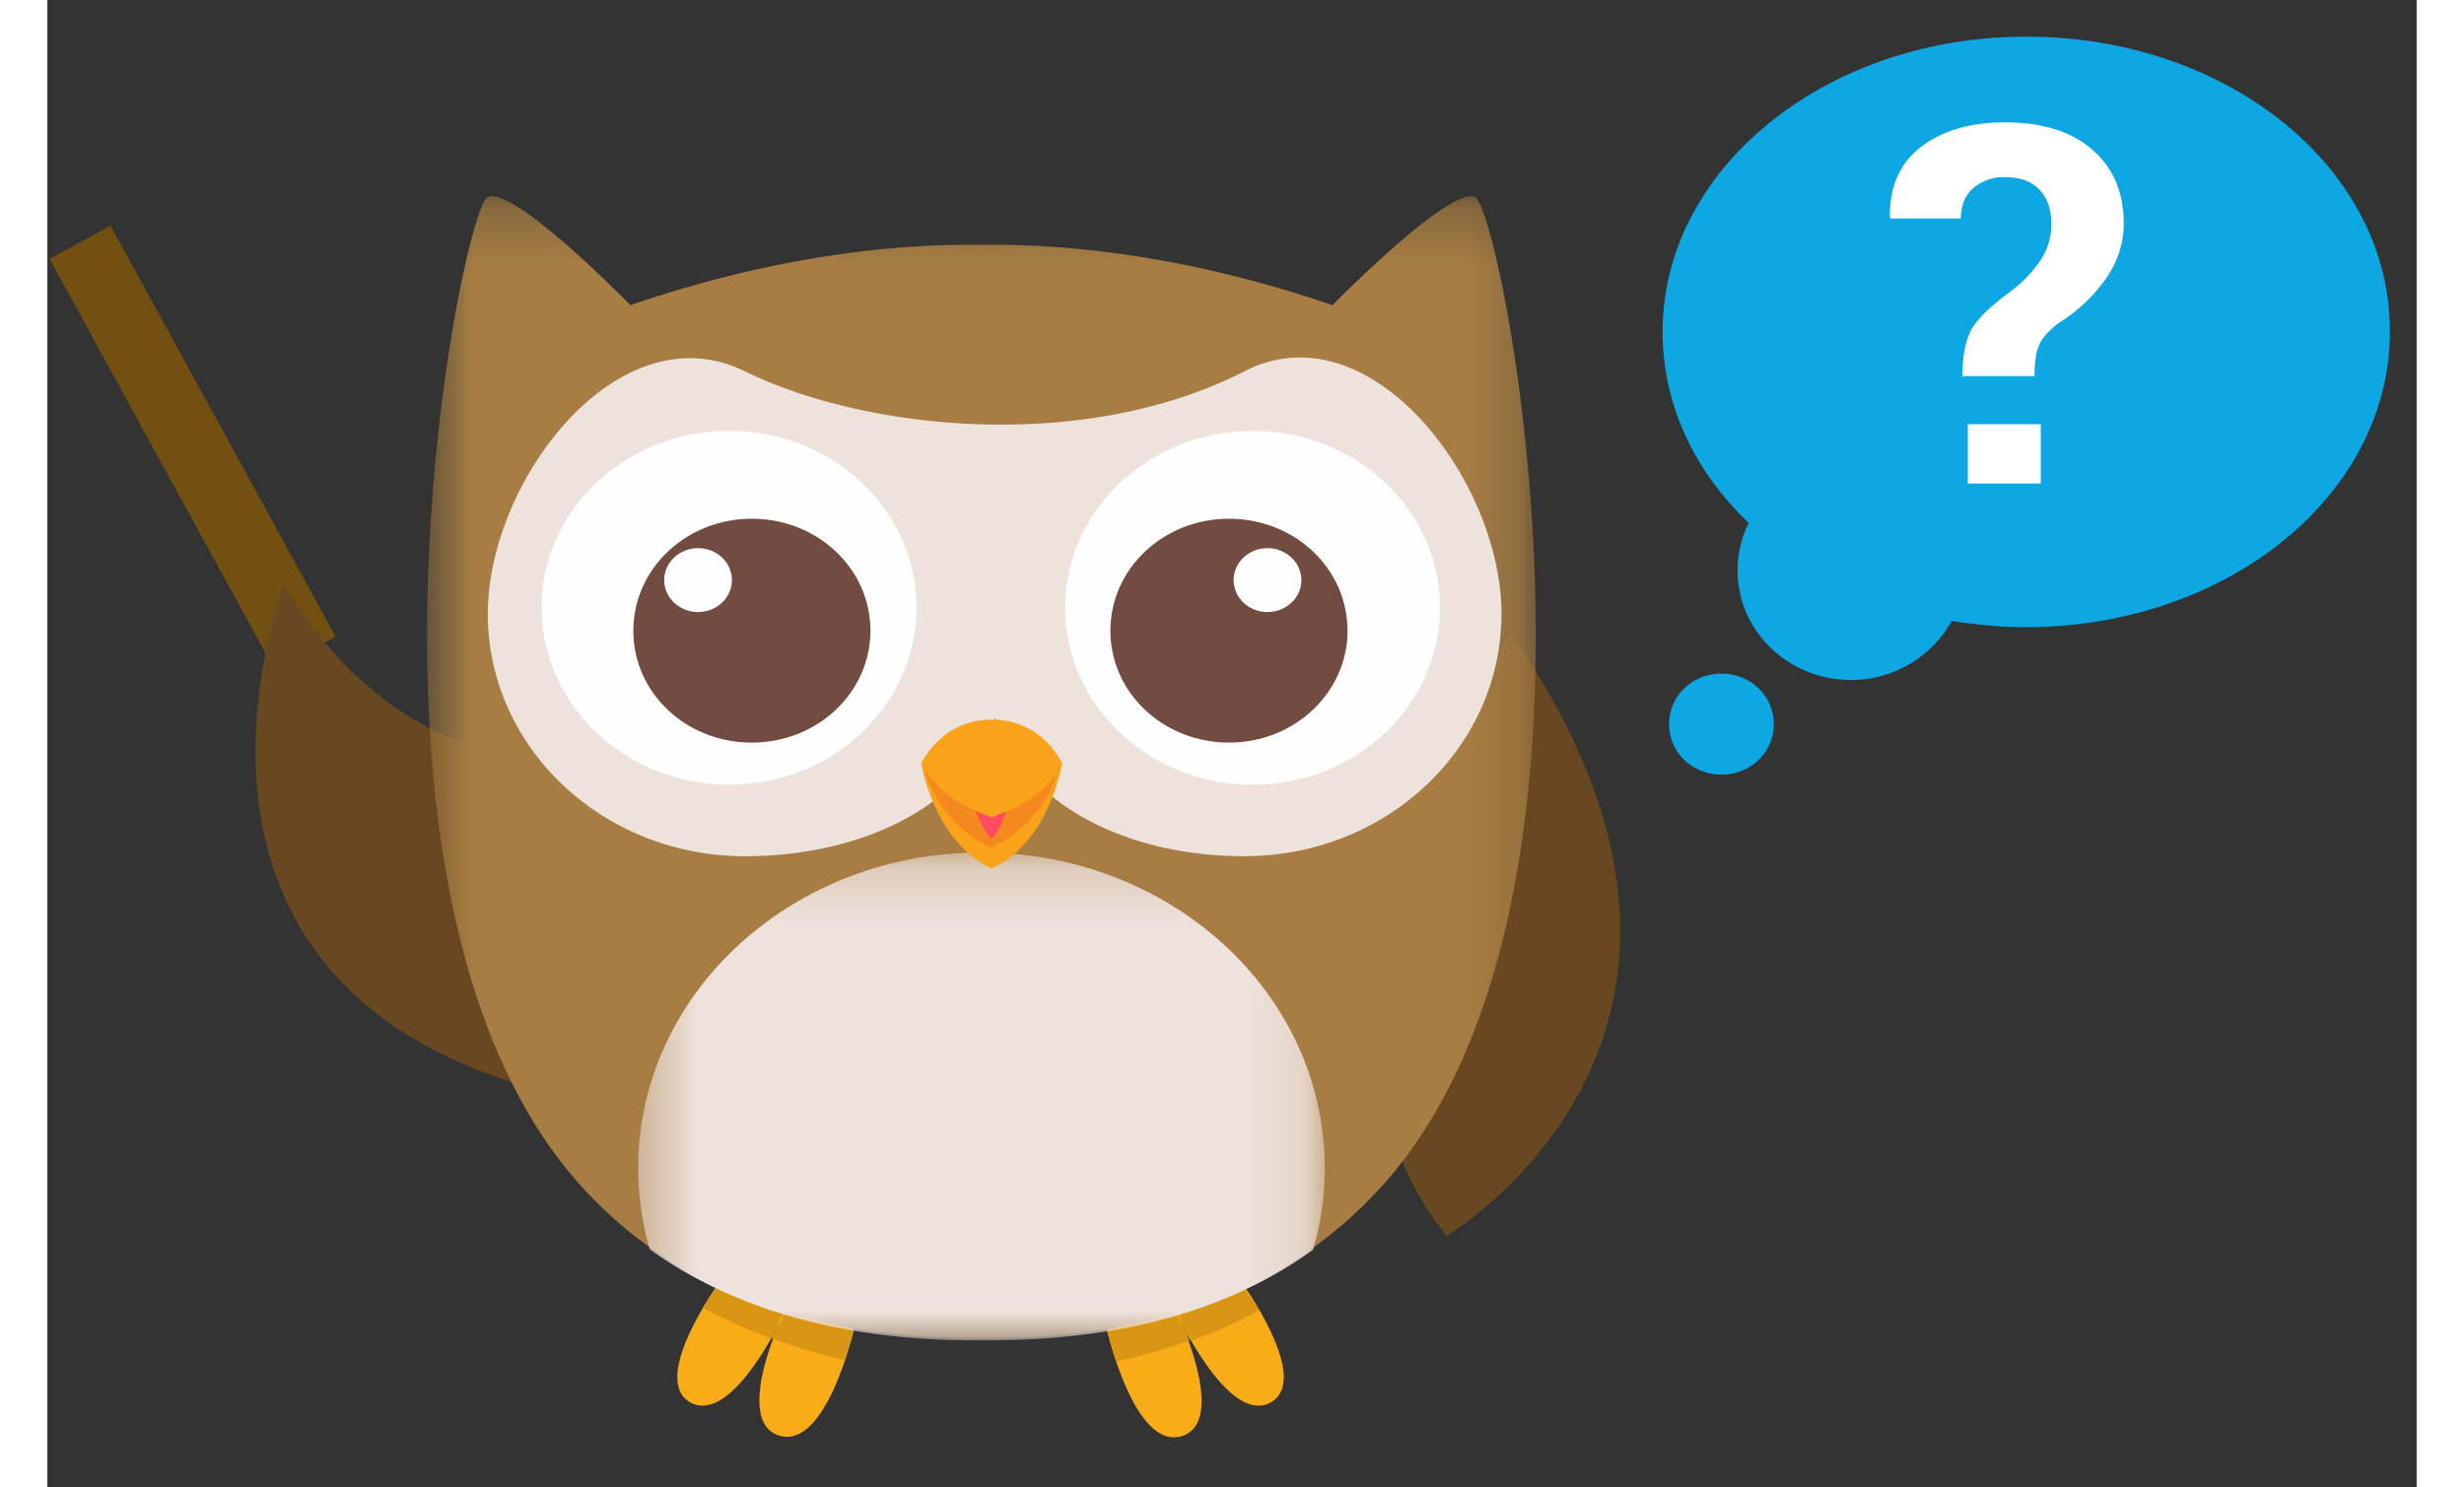 <svg xmlns="http://www.w3.org/2000/svg" xmlns:xlink="http://www.w3.org/1999/xlink" width="53" height="32" viewBox="0 0 43 27"><rect x="0" y="0" width="43" height="27" fill="#333333" stroke="none"/><defs><path id="A" d="M.213.25h20.124v20.726H.213V.25z"/><path id="B" d="M12.595 9.045H.135V.2h12.46v8.856z"/></defs><g fill="none" fill-rule="evenodd"><path stroke="#715012" stroke-linecap="square" stroke-width="1.26" d="M4.376 11.305L.896 4.95"/><g fill-rule="nonzero"><path fill="#684821" d="M9.313 13.732s-2.82.448-5.017-3.1c0 0-3.783 9.66 9.07 9.66l-4.053-6.55z"/><g fill="#faac18"><path d="M19.23 24.135s.5 2.203 1.36 1.933-.1-2.27-.1-2.27l-1.26.338z"/><path d="M20.478 23.8s.935 2.07 1.715 1.663c.78-.42-.54-2.217-.54-2.217l-1.176.554zm-5.838.325s-.5 2.203-1.36 1.933.1-2.27.1-2.27l1.26.338z"/><path d="M13.394 23.8s-.936 2.07-1.715 1.663c-.78-.42.54-2.217.54-2.217l1.176.554z"/></g><g fill="#d89614"><path d="M20.506 23.797l-.028.013s.071.162.198.392c.015.04.029.095.043.136-.453.162-.907.283-1.318.378-.113-.324-.17-.581-.17-.581l1.275-.338z"/><path d="M20.506 23.797l1.148-.54a7.63 7.63 0 0 0 .34.527c-.4.23-.836.406-1.247.555-.028-.04-.042-.082-.07-.122l-.17-.42zm-7.112.013l-.03-.013 1.276.338s-.057.243-.17.554c-.41-.095-.85-.23-1.318-.392a.68.68 0 0 1 .042-.095c.128-.216.2-.392.2-.392z"/><path d="M13.365 23.797c0 .013-.085.175-.17.405-.014.027-.028.068-.056.095-.41-.15-.836-.338-1.247-.554l.31-.487 1.162.54z"/></g></g><path fill="#684821" d="M24.276 19.916c.15.906.494 1.768 1.12 2.516 0 0 6.24-3.674 1.15-10.954 0 0-2.866 4.56-2.28 8.375l.01.063z"/><g transform="matrix(-1 0 0 1 27.229 3.314)"><mask id="C" fill="#fff"><use xlink:href="#A"/></mask><path fill="#a77d43" d="M16.648 2.225c-2.496-.85-4.63-1.116-6.374-1.095-1.74-.02-3.875.245-6.37 1.095 0 0-2.1-2.147-2.583-1.964S-1.672 13.02 3 18.208c1.912 2.12 4.51 2.787 7.273 2.768 2.7.02 5.364-.648 7.275-2.768C22.223 13.022 19.72.445 19.23.26a.193.193 0 0 0-.068-.012c-.59 0-2.513 1.976-2.513 1.976" mask="url(#C)"/></g><path fill="#fefefe" d="M12.43 10.018c0 .32-.275.58-.615.58s-.614-.26-.614-.58.274-.582.614-.582.615.26.615.58"/><g transform="matrix(-1 0 0 1 23.318 15.285)"><mask id="D" fill="#fff"><use xlink:href="#B"/></mask><path fill="#eee2dd" d="M.135 5.917a5.22 5.22 0 0 0 .212 1.484c1.725 1.24 3.82 1.658 6.018 1.644 2.142.016 4.275-.407 6.02-1.65a5.32 5.32 0 0 0 .21-1.477c0-3.164-2.788-5.728-6.23-5.728S.135 2.753.135 5.917" mask="url(#D)"/></g><path fill="#eee2dd" d="M21.727 15.542c-2.2 0-3.995-.982-4.534-2.513-.45 1.53-2.333 2.513-4.535 2.513-2.576 0-4.664-1.97-4.664-4.4s2.378-5.525 4.664-4.403c2.207 1.084 6.174 1.484 9.07 0a2.17 2.17 0 0 1 1.005-.25c1.915 0 3.658 2.58 3.658 4.652 0 2.432-2.088 4.4-4.664 4.4z"/><path fill="#fefefe" d="M15.776 11.03c0 1.774-1.525 3.213-3.402 3.213S8.97 12.805 8.97 11.03s1.524-3.21 3.404-3.21 3.402 1.437 3.402 3.21"/><path fill="#724c40" d="M14.938 11.45c0 1.12-.962 2.03-2.153 2.03s-2.15-.9-2.15-2.03.963-2.034 2.15-2.034 2.153.9 2.153 2.033"/><path fill="#fefefe" d="M12.424 10.53c0 .32-.275.58-.614.58s-.615-.26-.615-.58.275-.58.615-.58.614.258.614.58m12.85.502c0 1.774-1.522 3.213-3.4 3.213s-3.402-1.44-3.402-3.213 1.523-3.21 3.402-3.21 3.4 1.437 3.4 3.21"/><path fill="#724c40" d="M23.597 11.45c0 1.12-.963 2.03-2.15 2.03s-2.154-.9-2.154-2.03.964-2.034 2.153-2.034 2.15.9 2.15 2.033"/><path fill="#fefefe" d="M22.76 10.53c0 .32-.277.58-.617.58s-.614-.26-.614-.58.276-.58.614-.58.616.258.616.58"/><g fill-rule="nonzero"><path fill="#f9a21a" d="M17.138 13.065s.824-.068 1.278.787c0 0-.213 1.425-1.278 1.914-1.064-.5-1.277-1.914-1.277-1.914.468-.855 1.277-.787 1.277-.787z"/><path fill="#f08221" d="M17.124 15.386c.98-.448 1.193-1.344 1.193-1.344s-.312.53-1.164.787h-.015c-.866-.258-1.206-.842-1.206-.842s.213.95 1.192 1.4z" opacity=".772"/><path fill="#ff4b61" d="M17.138 14.842l.256-.106s-.07.303-.256.484c-.198-.18-.284-.5-.284-.5.057.03.284.122.284.122z"/><path fill="#0da7e3" d="M30.383 14.06c-.525 0-.95-.4-.95-.916s.425-.916.95-.916.95.4.95.916-.425.917-.95.917zM35.923.666c3.653 0 6.606 2.397 6.59 5.358 0 2.962-2.952 5.36-6.606 5.36-.453 0-.906-.043-1.345-.113a2.088 2.088 0 0 1-1.827 1.072c-1.14 0-2.06-.89-2.06-1.99 0-.3.072-.606.204-.86-.98-.93-1.564-2.143-1.564-3.47 0-2.96 2.952-5.358 6.606-5.358z"/></g><path fill="#fff" d="M34.754 6.847c.003-.406.065-.702.187-.9s.364-.417.727-.686a2.33 2.33 0 0 0 .51-.543 1.16 1.16 0 0 0 .192-.652c0-.266-.073-.474-.218-.625s-.354-.226-.624-.226a.859.859 0 0 0-.565.191c-.154.128-.233.315-.236.56H33.45l-.01-.025c-.008-.556.182-.982.57-1.277s.895-.443 1.52-.443c.67 0 1.2.164 1.58.493s.574.775.574 1.34c0 .367-.112.707-.335 1.02a2.95 2.95 0 0 1-.84.786c-.183.136-.303.273-.36.4s-.085.326-.085.567h-1.3zm1.424 1.93h-1.324V7.7h1.324v1.085z"/></g></svg>